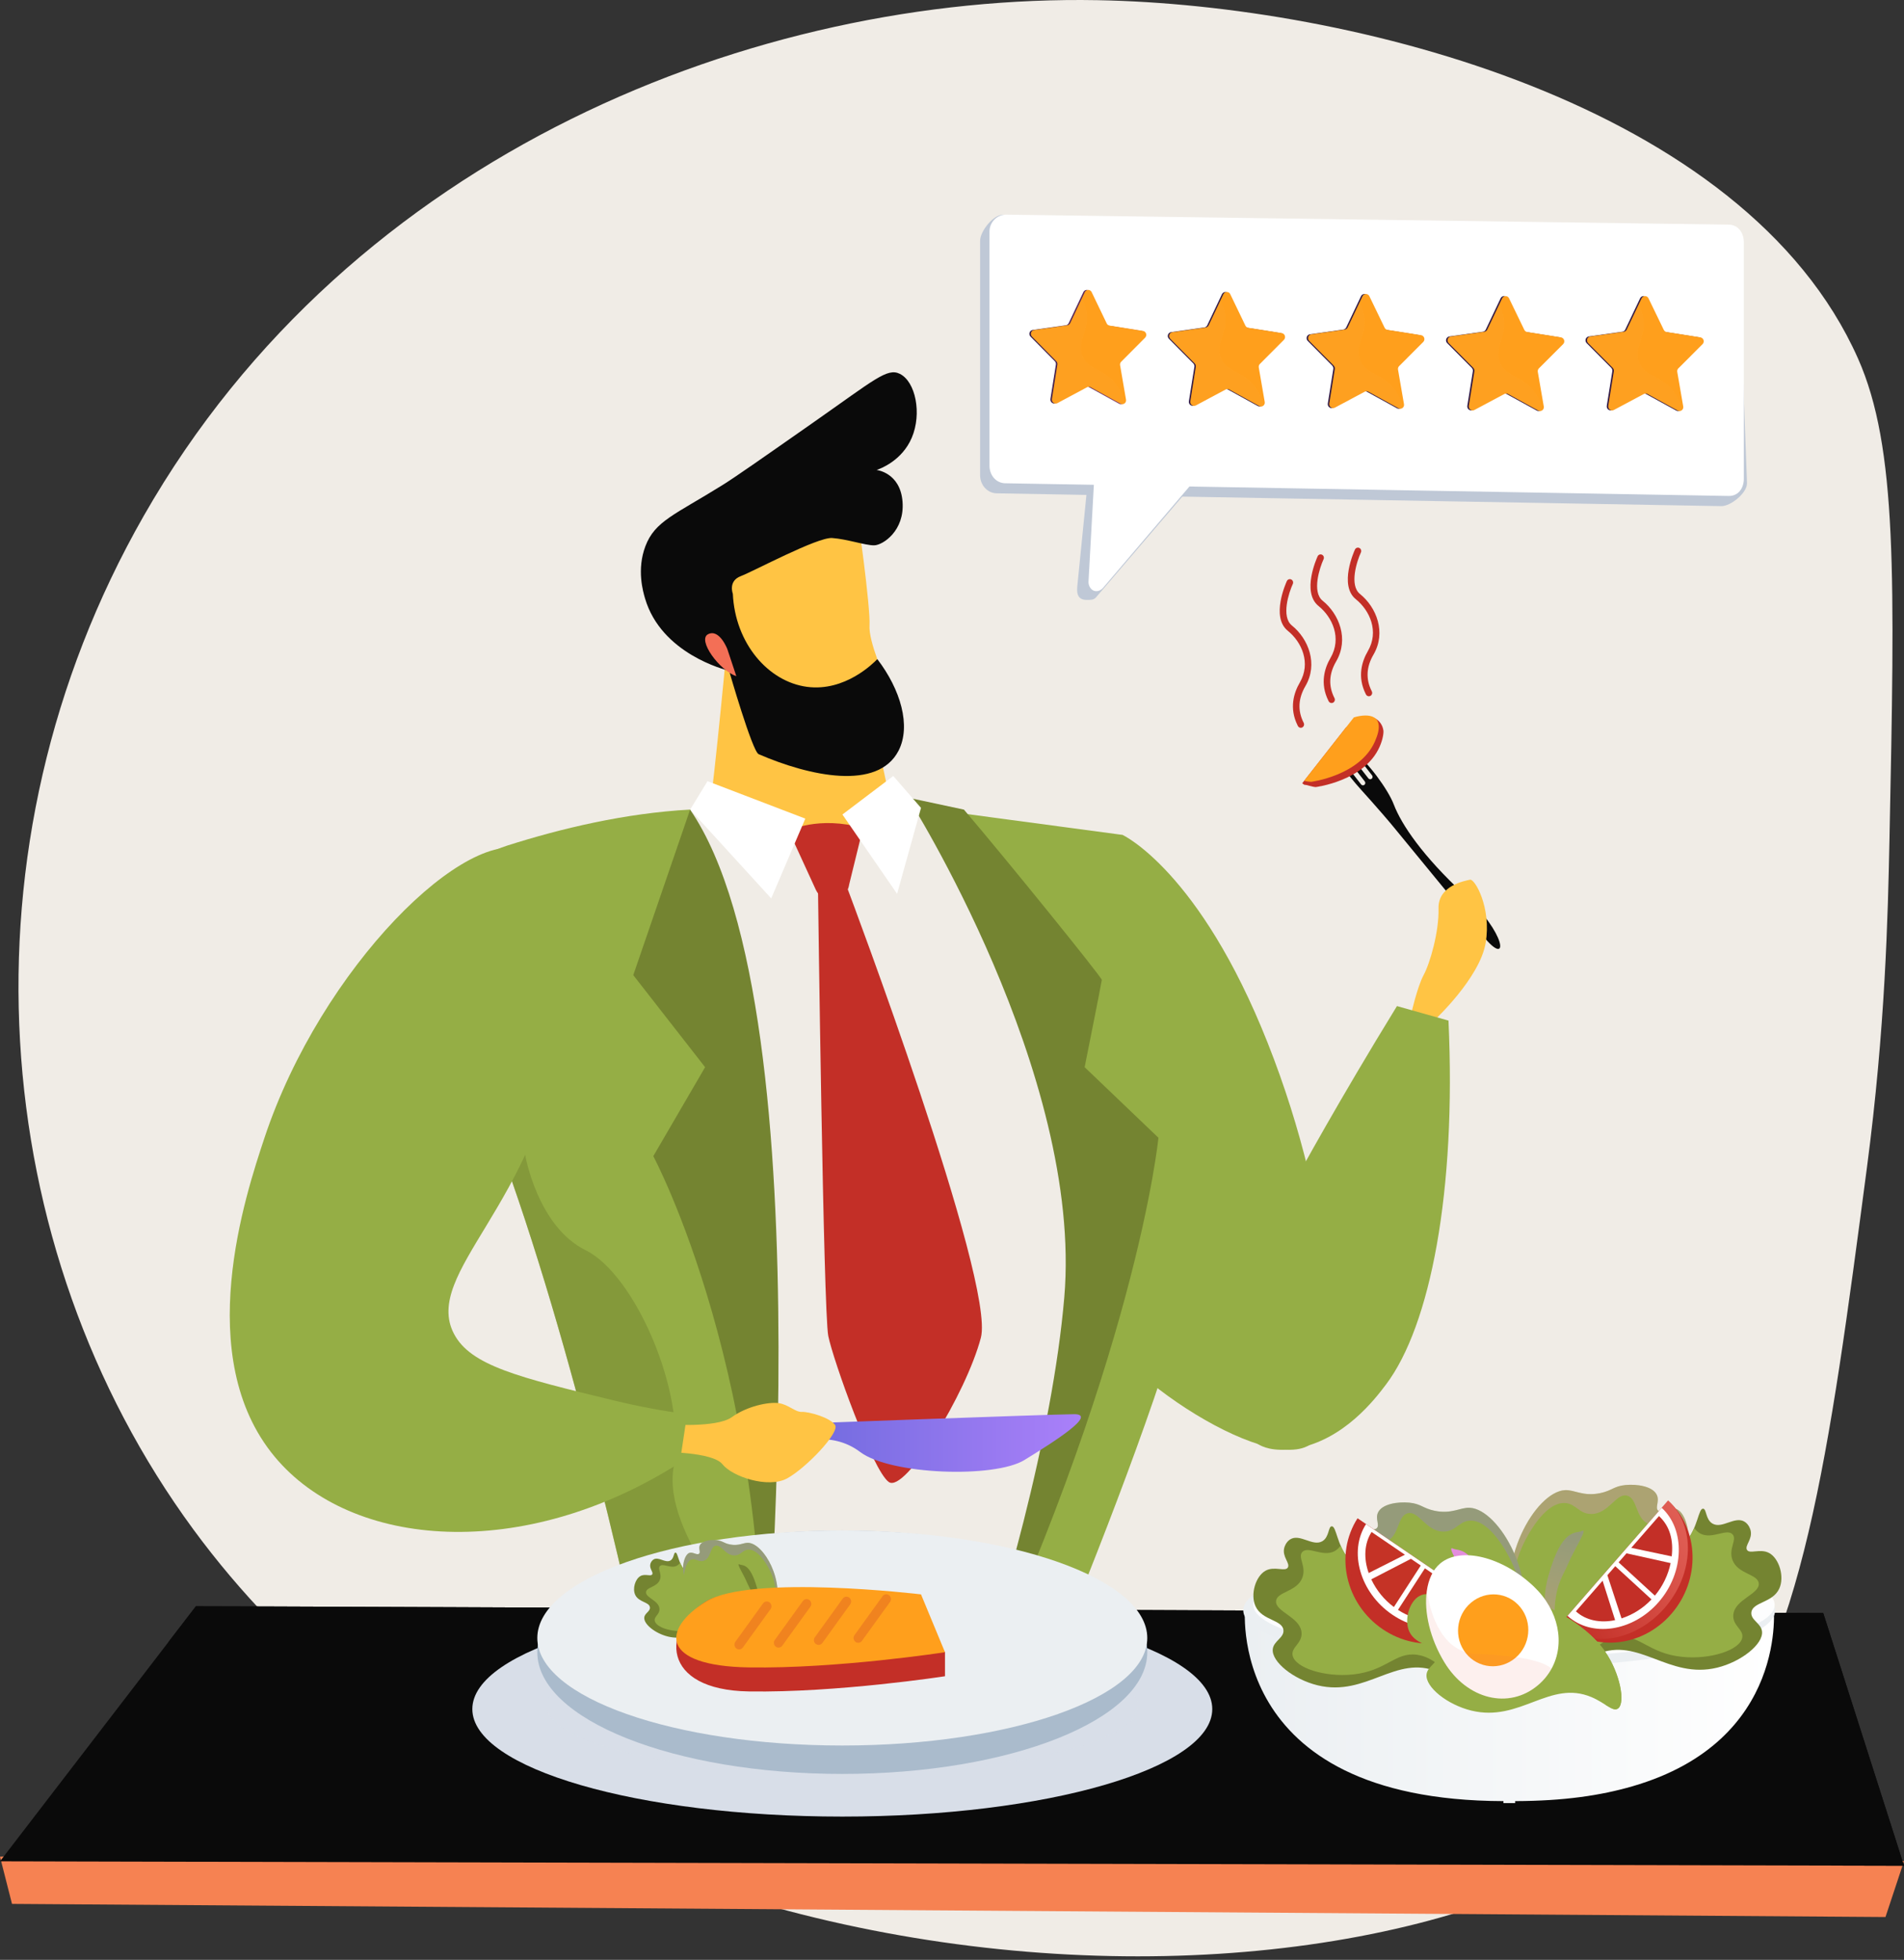 <svg width="271" height="279" viewBox="0 0 271 279" fill="none" xmlns="http://www.w3.org/2000/svg">
<rect x="0" y="0" width="271" height="279" fill="#333333" stroke="none"/>
<path d="M156.218 0.025C192.385 0.68 248.342 14.783 264.448 51.025C270.077 63.683 269.689 82.292 268.932 119.51C268.708 130.449 268.336 146.393 265.729 166.176C260.313 207.273 256.627 235.248 242.675 251.539C207.713 292.358 81.424 291.179 27.495 217.691C-1.924 177.604 -6.45 120.578 20.451 73.451C50.066 21.561 107.799 -0.852 156.218 0.025Z" fill="#F0ECE6"/>
<path d="M198.372 114.504C197.565 112.385 194.64 108.394 192.641 106.986L195.297 110.392C195.347 110.463 195.369 110.552 195.358 110.639C195.346 110.726 195.302 110.806 195.235 110.861C195.168 110.916 195.083 110.942 194.997 110.934C194.911 110.927 194.832 110.885 194.775 110.819L191.392 106.479C191.305 106.484 191.219 106.508 191.142 106.551C191.065 106.593 190.998 106.652 190.945 106.724C190.91 106.772 190.877 106.822 190.848 106.874L194.255 111.246C194.309 111.317 194.334 111.407 194.324 111.496C194.313 111.586 194.269 111.667 194.201 111.724C194.132 111.78 194.045 111.806 193.957 111.797C193.87 111.788 193.79 111.743 193.734 111.674L190.679 107.752C190.839 109.413 193.17 111.781 195.222 114.096C197.745 116.945 198.638 118.077 198.638 118.077C198.638 118.077 211.176 133.366 211.413 133.642C214.775 137.556 214.371 132.876 208.442 127.378C202.513 121.88 199.481 117.419 198.372 114.504Z" fill="#0A0A0A"/>
<path d="M142.257 116.974L126.765 114.331L117.5 120.021L101.885 114.763C101.885 114.763 88.105 116.636 87.806 116.537L102.55 257.4C106.515 259.627 111.594 261.311 118.018 261.57C123.302 261.789 128.594 261.512 133.828 260.743C138.236 250.293 151.199 218.092 158.398 184.685C167.161 144.004 142.257 116.974 142.257 116.974Z" fill="#F0ECE6"/>
<path d="M155.724 126.148C155.735 125.722 159.771 118.854 159.771 118.854C159.771 118.854 170.714 123.93 180.431 148.463C190.149 172.995 191.285 196.815 187.593 204.344C183.902 211.873 159.494 196.949 154.659 186.5C149.823 176.05 155.724 126.148 155.724 126.148Z" fill="#95AE45"/>
<path d="M171.31 167.11C167.948 151.908 159.771 118.855 159.771 118.855L131.088 115.01C131.088 115.01 155.032 152.884 152.322 184.685C150.012 211.784 135.436 250.292 131.174 261.092C134.303 260.735 137.41 260.197 140.48 259.479C145.548 246.469 174.417 181.159 171.31 167.11Z" fill="#95AE45"/>
<path d="M103.704 89.538C103.704 89.538 101.63 111.541 100.987 115.227L118.335 122.094L127.138 116.098L122.103 92.443L103.704 89.538Z" fill="#FFC444"/>
<path d="M121.75 72.294C122.041 72.512 123.921 86.652 123.76 89.014C123.599 91.377 126.027 96.69 126.027 96.69C126.027 96.69 118.31 101.277 114.21 100.472C110.11 99.667 103.791 90.718 102.656 87.293C101.521 83.867 108.629 75.939 108.629 75.939L121.75 72.294Z" fill="#FFC444"/>
<path d="M103.774 95.492C103.774 95.492 107.074 106.972 107.981 107.364C115.27 110.52 124.937 112.579 127.885 106.882C129.708 103.355 128.182 98.152 124.87 93.831C124.332 94.392 120.277 98.493 114.867 97.778C109.331 97.046 104.624 91.569 104.306 84.524C104.306 84.524 103.6 82.716 105.436 82.019C107.272 81.322 116.342 76.445 118.439 76.59C120.537 76.734 123.201 77.657 124.427 77.633C125.653 77.608 128.781 75.57 128.46 71.42C128.139 67.27 124.772 66.906 124.772 66.906C125.325 66.714 128.381 65.587 129.773 62.319C131.24 58.875 130.318 54.324 128.069 53.217C126.281 52.337 124.472 54.039 115.771 60.134C108.337 65.34 104.62 67.944 102.819 69.064C96.026 73.291 93.22 74.175 91.862 77.754C90.601 81.082 91.531 84.247 91.814 85.206C94.132 93.057 103.163 95.346 103.774 95.492Z" fill="#0A0A0A"/>
<path d="M103.528 92.416C103.528 92.416 102.409 89.477 100.793 90.278C99.177 91.08 102.472 95.521 104.8 96.25L103.528 92.416Z" fill="url(#paint0_radial_537_731)"/>
<path d="M154.379 151.922C154.379 151.922 156.781 139.934 156.822 139.498C156.852 139.159 143.258 122.352 137.198 115.255L129.22 113.55C129.22 113.55 154.193 152.884 151.482 184.686C149.815 204.228 142.61 229.707 136.653 246.448C161.77 193.946 164.882 161.969 164.882 161.969L154.379 151.922Z" fill="#748431"/>
<path d="M116.118 126.665L112.261 118.257C112.261 118.257 116.497 116.084 122.832 117.882L120.857 125.937C120.779 126.499 120.522 127.019 120.126 127.415C119.73 127.811 119.216 128.061 118.667 128.126V128.126C118.146 128.188 117.62 128.08 117.163 127.817C116.705 127.555 116.34 127.152 116.118 126.665V126.665Z" fill="#C32F27"/>
<path d="M119.903 115.952L127.685 127.241L131.088 115.01L127.141 110.468L119.903 115.952Z" fill="white"/>
<path d="M100.702 111.208L98.227 115.255L109.767 127.896L114.621 116.538L100.702 111.208Z" fill="white"/>
<path d="M108.812 239.827C108.538 246.616 108.041 253.236 107.281 259.552C101.153 257.357 96.978 253.759 94.284 250.586C90.203 230.331 81.68 191.688 70.793 162.378C68.232 155.484 65.538 149.11 62.744 143.611C61.661 141.484 61.046 139.14 60.944 136.743C60.842 134.346 61.254 131.955 62.152 129.74C63.05 127.524 64.412 125.538 66.141 123.922C67.87 122.306 69.924 121.099 72.157 120.387C79.842 117.939 89.012 115.749 98.225 115.252C98.225 115.252 111.109 183.314 108.812 239.827Z" fill="#95AE45"/>
<path d="M108.413 246.448C108.413 246.448 118.193 144.454 98.223 115.255L90.134 138.817L100.359 151.922L92.984 164.591C92.984 164.591 110.166 196.565 108.413 246.448Z" fill="#748431"/>
<path d="M204.168 145.227C204.168 145.227 210.62 139.237 211.459 134.22C212.298 129.203 209.906 125.075 209.235 125.232C208.563 125.389 204.655 126.035 204.746 129.332C204.836 132.628 203.531 137.147 202.626 138.81C201.722 140.472 200.8 144.557 200.8 144.557L204.168 145.227Z" fill="#FFC444"/>
<path d="M206.166 145.29L198.832 143.224C194.647 150.037 191.255 155.845 188.775 160.175C178.698 177.778 174.97 186.237 175.277 195.443C175.363 198.02 175.614 203.498 179.08 205.595C179.588 205.903 181.174 206.748 184.356 206.218C191.262 205.066 195.771 199.086 197.278 197.087C203.582 188.726 207.289 169.634 206.166 145.29Z" fill="#95AE45"/>
<path d="M196.353 106.329C194.185 111.206 187.267 112.044 187.267 112.044C186.603 111.996 186.096 111.729 185.714 111.729C185.6 111.729 185.477 111.589 185.35 111.499L185.617 111.161L191.582 103.555C192.716 102.926 194.326 102.42 195.479 102.574C195.512 102.441 195.553 102.362 195.603 102.208C195.681 102.243 195.757 102.283 195.83 102.328C196.101 102.494 196.335 102.716 196.516 102.982C196.697 103.247 196.821 103.549 196.88 103.867V103.867C196.983 104.204 196.85 105.217 196.353 106.329Z" fill="#C32F27"/>
<path d="M195.686 105.574C193.518 110.451 186.6 111.301 186.6 111.301C186.268 111.281 185.938 111.233 185.613 111.158L191.578 103.552L192.698 102.126C193.795 101.805 194.918 101.728 195.599 102.147C196.329 102.598 196.549 103.631 195.686 105.574Z" fill="#FF9F1C"/>
<path opacity="0.5" d="M108.812 239.827C108.538 246.616 108.041 253.236 107.281 259.552C101.153 257.357 96.978 253.759 94.284 250.586C90.203 230.331 81.68 191.688 70.793 162.378C71.687 160.822 72.971 161.274 74.748 164.406C74.748 164.406 76.482 174.6 83.374 177.989C90.266 181.378 97.749 198.11 95.892 208.78C94.177 218.684 106.764 230.205 108.812 239.827Z" fill="#748431"/>
<path d="M120.668 126.611L116.435 127.117C116.435 127.117 117.197 186.771 117.89 190.191C118.583 193.611 124.204 209.388 126.513 210.982C128.823 212.577 137.509 198.414 139.609 190.435C141.709 182.456 120.668 126.611 120.668 126.611Z" fill="#C32F27"/>
<path d="M1.709 271.035L0 264.321L139.247 254.923L271 264.952L268.364 272.904L1.709 271.035Z" fill="url(#paint1_radial_537_731)"/>
<path d="M27.881 228.667C28.889 228.624 259.503 229.625 259.503 229.625L271 265.604L0 264.973L27.881 228.667Z" fill="#0A0A0A"/>
<path d="M259.503 229.625C259.503 229.625 28.889 228.624 27.881 228.667L23.954 233.782C36.279 244.177 47.029 247.804 54.419 249.249C78.424 253.941 90.065 240.135 119.923 242.988C138.757 244.787 136.141 250.473 154.523 252.932C193.34 258.123 209.559 233.382 234.471 241.147C242.405 243.62 252.358 249.747 262.093 265.583L271.001 265.604L259.503 229.625Z" fill="#0A0A0A"/>
<path d="M232.334 254.297C227.865 255.591 222.658 256.38 215.656 256.404V256.686H213.989V256.404C173.976 256.296 177.236 228.519 177.236 228.519C177.644 231.043 181.046 232.699 185.673 233.767C194.877 235.903 208.987 235.752 213.989 235.614V235.551C213.989 235.551 214.214 235.566 214.823 235.587C215.43 235.566 215.656 235.551 215.656 235.551V235.614C223.323 235.82 251.21 236.061 252.431 228.519C252.431 228.519 254.738 247.805 232.334 254.297Z" fill="url(#paint2_linear_537_731)"/>
<path d="M214.809 237.371C235.713 237.371 252.658 233.733 252.658 229.246C252.658 224.759 235.713 221.122 214.809 221.122C193.906 221.122 176.96 224.759 176.96 229.246C176.96 233.733 193.906 237.371 214.809 237.371Z" fill="url(#paint3_linear_537_731)"/>
<path style="mix-blend-mode:multiply" opacity="0.9" d="M215.486 235.915C235.98 235.915 252.594 232.58 252.594 228.466C252.594 224.352 235.98 221.016 215.486 221.016C194.992 221.016 178.379 224.352 178.379 228.466C178.379 232.58 194.992 235.915 215.486 235.915Z" fill="url(#paint4_linear_537_731)"/>
<path d="M223.56 237.109C222.454 236.341 223.233 232.089 225.403 228.97C228.475 224.547 234.471 222.208 235.891 221.69C237.435 221.127 238.802 220.807 239.979 219.432C241.678 217.447 241.726 214.74 242.405 214.772C242.914 214.796 242.736 216.298 243.734 216.891C245.112 217.71 246.951 215.735 248.348 216.653C248.952 217.051 249.144 217.77 249.162 217.848C249.483 219.114 248.304 220.01 248.642 220.622C249.014 221.296 250.539 220.386 251.816 221.089C253.236 221.871 254.026 224.473 253.242 226.16C252.295 228.2 249.443 228.045 249.276 229.536C249.152 230.64 250.676 231.077 250.795 232.265C250.973 234.056 247.841 236.568 244.408 237.404C237.453 239.095 233.259 232.957 227.31 235.485C225.363 236.308 224.283 237.612 223.56 237.109Z" fill="#748431"/>
<path d="M230.284 233.058C233.389 232.64 234.598 235.371 239.417 235.867C243.43 236.279 247.666 234.908 247.981 233.125C248.187 231.967 246.596 231.44 246.701 229.922C246.858 227.673 250.48 226.953 250.33 225.408C250.196 224.034 247.287 224.114 246.565 222.018C246.017 220.425 247.273 219.181 246.605 218.435C245.789 217.523 243.719 219.168 242.065 218.34C241.693 218.147 241.375 217.86 241.141 217.506C240.853 218.205 240.462 218.854 239.981 219.431C238.803 220.806 237.437 221.123 235.893 221.689C234.473 222.207 228.477 224.546 225.405 228.969C223.238 232.088 222.459 236.34 223.562 237.108C223.986 237.407 224.532 237.077 225.302 236.59C227.178 234.038 228.915 233.242 230.284 233.058Z" fill="#95AE45"/>
<path d="M223.337 239.693C221.641 238.777 217.297 236.105 215.557 230.88C212.719 222.36 218.589 212.391 222.72 212.136C224.116 212.049 225.284 213.072 227.755 212.561C229.453 212.208 229.683 211.565 231.386 211.404C232.933 211.258 235.268 211.552 235.834 212.851C236.222 213.752 235.536 214.604 236.003 215.049C236.56 215.579 237.702 214.51 238.632 214.844C239.99 215.332 240.891 218.825 239.928 221.42C238.24 225.976 231.992 224.683 227.376 229.541C224.497 232.57 223.605 236.574 223.337 239.693Z" fill="#95AE45"/>
<path style="mix-blend-mode:multiply" opacity="0.3" d="M222.457 238.185C222.457 238.185 218.423 231.391 220.367 224.408C222.311 217.425 224.26 218.371 225.168 217.939C226.075 217.507 224.077 220.51 223.108 222.816C222.14 225.122 219.9 227.179 222.457 238.185Z" fill="url(#paint5_linear_537_731)"/>
<path style="mix-blend-mode:multiply" opacity="0.3" d="M238.629 214.844C237.7 214.51 236.557 215.579 236 215.049C235.534 214.604 236.225 213.755 235.832 212.851C235.266 211.557 232.931 211.259 231.384 211.404C229.681 211.564 229.451 212.208 227.753 212.561C225.282 213.072 224.114 212.049 222.718 212.136C218.664 212.386 212.933 221.996 215.408 230.409C214.978 227.197 215.093 223.342 216.864 219.727C217.216 219.007 219.775 213.776 222.774 213.967C224.316 214.067 224.741 215.525 226.483 215.526C228.996 215.526 230.012 212.494 231.599 212.919C233.106 213.323 232.763 216.212 234.658 216.938C236.009 217.454 236.918 216.271 238.039 216.62C238.865 216.877 239.673 217.925 240.108 220.832C240.756 218.323 239.891 215.297 238.629 214.844Z" fill="url(#paint6_linear_537_731)"/>
<path d="M208.391 239.619C209.496 238.851 208.718 234.599 206.547 231.48C203.474 227.057 197.478 224.718 196.059 224.2C194.514 223.637 193.148 223.318 191.97 221.942C190.271 219.957 190.223 217.25 189.544 217.282C189.035 217.306 189.214 218.808 188.216 219.401C186.837 220.22 184.998 218.245 183.601 219.163C182.997 219.561 182.805 220.28 182.787 220.358C182.466 221.625 183.646 222.52 183.308 223.132C182.935 223.806 181.41 222.897 180.134 223.599C178.713 224.381 177.924 226.983 178.707 228.675C179.655 230.715 182.506 230.56 182.673 232.051C182.797 233.155 181.273 233.592 181.154 234.78C180.976 236.572 184.108 239.083 187.541 239.919C194.497 241.611 198.691 235.472 204.639 238C206.589 238.818 207.667 240.122 208.391 239.619Z" fill="#748431"/>
<path d="M201.671 235.568C198.566 235.15 197.358 237.881 192.538 238.377C188.525 238.789 184.289 237.418 183.974 235.635C183.769 234.477 185.359 233.95 185.254 232.432C185.097 230.183 181.475 229.463 181.625 227.918C181.759 226.544 184.668 226.624 185.39 224.528C185.939 222.935 184.682 221.691 185.35 220.945C186.166 220.034 188.237 221.678 189.89 220.85C190.262 220.657 190.58 220.37 190.814 220.016C191.104 220.715 191.497 221.364 191.979 221.941C193.157 223.316 194.523 223.633 196.068 224.199C197.487 224.717 203.483 227.056 206.556 231.479C208.723 234.598 209.501 238.85 208.399 239.618C207.975 239.917 207.429 239.587 206.659 239.1C204.777 236.548 203.036 235.752 201.671 235.568Z" fill="#95AE45"/>
<path d="M208.615 242.205C210.309 241.287 214.654 238.615 216.394 233.39C219.231 224.87 213.361 214.901 209.23 214.646C207.835 214.559 206.666 215.582 204.195 215.071C202.498 214.719 202.267 214.075 200.564 213.914C199.018 213.768 196.682 214.063 196.117 215.361C195.728 216.257 196.415 217.114 195.949 217.559C195.391 218.09 194.249 217.02 193.319 217.354C191.96 217.842 191.06 221.335 192.022 223.931C193.71 228.486 199.959 227.193 204.575 232.051C207.453 235.081 208.345 239.08 208.615 242.205Z" fill="#95AE45"/>
<path d="M209.494 240.695C209.494 240.695 213.528 233.901 211.584 226.918C209.641 219.936 207.69 220.881 206.783 220.449C205.875 220.017 207.874 223.02 208.843 225.326C209.811 227.632 212.05 229.689 209.494 240.695Z" fill="url(#paint7_linear_537_731)"/>
<path style="mix-blend-mode:multiply" opacity="0.3" d="M193.319 217.354C194.25 217.02 195.391 218.09 195.949 217.559C196.416 217.114 195.725 216.265 196.117 215.361C196.683 214.063 199.018 213.769 200.564 213.914C202.267 214.074 202.498 214.719 204.196 215.071C206.666 215.582 207.835 214.559 209.23 214.646C213.286 214.897 219.015 224.507 216.541 232.919C216.971 229.707 216.856 225.852 215.086 222.237C214.733 221.517 212.17 216.286 209.175 216.477C207.632 216.577 207.208 218.035 205.466 218.036C202.953 218.036 201.936 215.004 200.35 215.429C198.843 215.833 199.185 218.722 197.291 219.448C195.939 219.964 195.03 218.781 193.909 219.13C193.083 219.387 192.277 220.435 191.841 223.342C191.195 220.833 192.058 217.807 193.319 217.354Z" fill="url(#paint8_linear_537_731)"/>
<path d="M237.426 213.606C241.89 217.698 242.084 224.939 237.863 229.778C233.641 234.617 226.606 235.224 222.142 231.131L237.426 213.606Z" fill="#C32F27"/>
<path style="mix-blend-mode:multiply" opacity="0.5" d="M237.426 213.606C241.367 217.22 241.141 224.074 236.92 228.914C232.7 233.754 226.084 234.746 222.143 231.131L237.426 213.606Z" fill="url(#paint9_linear_537_731)"/>
<path style="mix-blend-mode:soft-light" d="M236.516 214.651C239.881 217.736 239.774 223.835 236.071 228.081C232.368 232.327 226.472 233.114 223.106 230.027L236.516 214.651Z" fill="url(#paint10_linear_537_731)"/>
<path d="M231.499 221.13L230.381 222.417L235.543 227.151C236.651 225.821 237.422 224.23 237.785 222.52L231.499 221.13Z" fill="#C32F27"/>
<path d="M230.796 230.39C232.414 229.866 233.879 228.938 235.06 227.688L229.904 222.959L228.784 224.243L230.796 230.39Z" fill="#C32F27"/>
<path d="M228.1 225.029L224.302 229.386C225.712 230.68 227.783 231.091 229.88 230.637L228.1 225.029Z" fill="#C32F27"/>
<path d="M232.183 220.346L237.937 221.562C238.199 219.304 237.71 217.282 236.125 215.826L232.183 220.346Z" fill="#C32F27"/>
<g style="mix-blend-mode:multiply" opacity="0.2">
<path style="mix-blend-mode:multiply" opacity="0.2" d="M231.499 221.13L230.381 222.417L235.543 227.151C236.651 225.821 237.422 224.23 237.785 222.52L231.499 221.13Z" fill="url(#paint11_linear_537_731)"/>
<path style="mix-blend-mode:multiply" opacity="0.2" d="M230.796 230.39C232.414 229.866 233.879 228.938 235.06 227.688L229.904 222.959L228.784 224.243L230.796 230.39Z" fill="url(#paint12_linear_537_731)"/>
<path style="mix-blend-mode:multiply" opacity="0.2" d="M228.1 225.029L224.302 229.386C225.712 230.68 227.783 231.091 229.88 230.637L228.1 225.029Z" fill="url(#paint13_linear_537_731)"/>
<path style="mix-blend-mode:multiply" opacity="0.2" d="M232.183 220.346L237.937 221.562C238.199 219.304 237.71 217.282 236.125 215.826L232.183 220.346Z" fill="url(#paint14_linear_537_731)"/>
</g>
<path d="M212.32 229.164C209.008 234.276 202.048 235.507 196.775 231.915C191.501 228.322 189.913 221.265 193.226 216.151L212.32 229.164Z" fill="#C32F27"/>
<path style="mix-blend-mode:multiply" opacity="0.5" d="M212.32 229.164C209.394 233.68 202.748 234.428 197.472 230.835C192.197 227.242 190.298 220.667 193.224 216.151L212.32 229.164Z" fill="url(#paint15_linear_537_731)"/>
<path style="mix-blend-mode:soft-light" d="M211.181 228.387C208.683 232.245 202.783 233.006 198.157 229.853C193.531 226.7 191.93 220.828 194.429 216.971L211.181 228.387Z" fill="url(#paint16_linear_537_731)"/>
<path d="M204.213 224.22L202.811 223.265L198.979 229.181C200.421 230.116 202.066 230.671 203.768 230.796L204.213 224.22Z" fill="#C32F27"/>
<path d="M195.175 224.83C195.912 226.398 197.017 227.753 198.392 228.773L202.22 222.865L200.821 221.911L195.175 224.83Z" fill="#C32F27"/>
<path d="M199.966 221.327L195.221 218.092C194.174 219.709 194.072 221.869 194.809 223.933L199.966 221.327Z" fill="#C32F27"/>
<path d="M205.067 224.802L204.715 230.818C206.932 230.761 208.814 229.977 209.992 228.159L205.067 224.802Z" fill="#C32F27"/>
<g style="mix-blend-mode:multiply" opacity="0.2">
<g style="mix-blend-mode:multiply" opacity="0.2">
<path d="M204.213 224.22L202.811 223.265L198.979 229.181C200.421 230.116 202.066 230.671 203.768 230.796L204.213 224.22Z" fill="#FF9F1C"/>
</g>
<g style="mix-blend-mode:multiply" opacity="0.2">
<path d="M195.175 224.83C195.912 226.398 197.017 227.753 198.392 228.773L202.22 222.865L200.821 221.911L195.175 224.83Z" fill="#FF9F1C"/>
</g>
<g style="mix-blend-mode:multiply" opacity="0.2">
<path d="M199.966 221.327L195.221 218.092C194.174 219.709 194.072 221.869 194.809 223.933L199.966 221.327Z" fill="#FF9F1C"/>
</g>
<path style="mix-blend-mode:multiply" opacity="0.2" d="M205.067 224.802L204.715 230.818C206.932 230.761 208.814 229.977 209.992 228.159L205.067 224.802Z" fill="url(#paint17_linear_537_731)"/>
</g>
<path d="M230.276 243.226C231.381 242.457 230.603 238.206 228.432 235.087C225.36 230.665 219.363 228.326 217.944 227.807C216.401 227.244 215.033 226.924 213.856 225.549C212.156 223.564 212.109 220.857 211.43 220.889C210.921 220.913 211.1 222.415 210.102 223.008C208.723 223.827 206.885 221.851 205.487 222.77C204.884 223.168 204.692 223.888 204.673 223.964C204.354 225.23 205.533 226.126 205.194 226.738C204.821 227.412 203.296 226.502 202.02 227.205C200.599 227.987 199.81 230.589 200.593 232.276C201.541 234.317 204.392 234.161 204.56 235.652C204.684 236.757 203.159 237.193 203.041 238.381C202.862 240.172 205.995 242.683 209.428 243.519C216.383 245.211 220.577 239.073 226.526 241.602C228.474 242.425 229.553 243.729 230.276 243.226Z" fill="#95AE45"/>
<path d="M223.557 239.175C220.456 238.757 219.243 241.489 214.423 241.984C210.411 242.397 206.174 241.025 205.859 239.243C205.654 238.084 207.245 237.557 207.14 236.039C206.983 233.79 203.361 233.071 203.51 231.525C203.644 230.151 206.554 230.232 207.277 228.136C207.824 226.543 206.567 225.298 207.235 224.553C208.051 223.642 210.122 225.286 211.777 224.458C212.148 224.265 212.465 223.978 212.699 223.625C212.989 224.324 213.382 224.973 213.864 225.549C215.042 226.924 216.408 227.241 217.952 227.807C219.371 228.326 225.367 230.665 228.44 235.086C230.607 238.206 231.385 242.457 230.284 243.226C229.86 243.524 229.313 243.195 228.544 242.709C226.663 240.157 224.921 239.361 223.557 239.175Z" fill="#95AE45"/>
<path d="M220.85 237.524C220.352 238.433 219.692 239.239 218.904 239.899C214.761 243.402 208.792 241.937 205.573 236.625C203.521 233.241 202.67 229.449 203.075 226.518C203.303 224.854 203.935 223.464 204.981 222.58C207.872 220.135 213.839 221.602 218.311 225.853C221.893 229.264 222.776 233.981 220.85 237.524Z" fill="url(#paint18_linear_537_731)"/>
<path d="M215.687 236.02C217.827 234.21 218.147 230.983 216.402 228.812C214.656 226.641 211.506 226.348 209.366 228.158C207.226 229.968 206.906 233.196 208.651 235.367C210.397 237.537 213.547 237.83 215.687 236.02Z" fill="#FF9F1C"/>
<path style="mix-blend-mode:multiply" opacity="0.1" d="M220.85 237.524C220.352 238.433 219.692 239.239 218.904 239.899C214.761 243.402 208.792 241.937 205.573 236.625C203.521 233.241 202.67 229.449 203.075 226.518C203.56 229.48 204.875 233.941 208.472 235.145C209.01 235.321 209.569 235.421 210.134 235.444C212.161 235.533 214.112 235.669 215.82 235.912C218.027 236.227 219.825 236.718 220.85 237.524Z" fill="url(#paint19_radial_537_731)"/>
<path d="M119.886 258.605C148.968 258.605 172.544 251.753 172.544 243.301C172.544 234.85 148.968 227.998 119.886 227.998C90.804 227.998 67.228 234.85 67.228 243.301C67.228 251.753 90.804 258.605 119.886 258.605Z" fill="#D8DEE8"/>
<g style="mix-blend-mode:multiply" opacity="0.3">
<path d="M119.886 252.533C143.111 252.533 161.938 248.202 161.938 242.859C161.938 237.515 143.111 233.184 119.886 233.184C96.662 233.184 77.835 237.515 77.835 242.859C77.835 248.202 96.662 252.533 119.886 252.533Z" fill="#D8DEE8"/>
</g>
<path d="M119.886 252.534C143.86 252.534 163.294 244.777 163.294 235.207C163.294 225.637 143.86 217.879 119.886 217.879C95.912 217.879 76.478 225.637 76.478 235.207C76.478 244.777 95.912 252.534 119.886 252.534Z" fill="#AABBCC"/>
<path d="M119.886 248.487C143.86 248.487 163.294 241.635 163.294 233.184C163.294 224.732 143.86 217.88 119.886 217.88C95.912 217.88 76.478 224.732 76.478 233.184C76.478 241.635 95.912 248.487 119.886 248.487Z" fill="url(#paint20_linear_537_731)"/>
<path d="M111.155 202.766C111.155 202.766 149.502 201.342 152.875 201.323C156.248 201.304 150.094 205.205 145.823 207.837C141.552 210.47 126.724 209.955 122.435 206.707C118.147 203.458 113.119 205.531 113.119 205.531C113.119 205.531 111.237 206.794 105.894 206.707C100.552 206.619 105.971 202.957 111.155 202.766Z" fill="url(#paint21_linear_537_731)"/>
<path d="M94.785 202.766C94.785 202.766 101.976 203.323 104.16 201.744C106.345 200.166 109.392 199.555 110.814 199.746C112.235 199.937 113.168 201.04 114.143 200.996C115.119 200.952 118.146 201.792 118.859 202.861C119.571 203.93 114.68 209.032 112.013 210.472C109.346 211.912 104.243 210.233 102.826 208.446C101.409 206.66 94.229 206.707 94.229 206.707L94.785 202.766Z" fill="#FFC444"/>
<path d="M75.182 121.143C66.616 117.101 45.697 137.728 37.64 161.99C34.933 170.144 27.29 193.161 39.096 207.374C50.041 220.56 74.568 222.386 96.757 208.239C97.102 205.933 97.448 203.628 97.794 201.323C94.307 200.858 90.845 200.209 87.423 199.378C73.802 196.07 66.977 194.413 64.608 189.868C60.098 181.22 76.538 171.365 79.746 147.507C79.867 146.582 82.657 124.67 75.182 121.143Z" fill="#95AE45"/>
<path d="M106.08 232.822C106.662 232.417 106.253 230.172 105.11 228.525C103.487 226.189 100.32 224.954 99.571 224.681C98.756 224.382 98.034 224.214 97.412 223.487C96.514 222.439 96.491 221.009 96.132 221.026C95.863 221.039 95.957 221.832 95.43 222.145C94.703 222.578 93.731 221.534 92.994 222.02C92.783 222.171 92.631 222.394 92.564 222.649C92.395 223.317 93.017 223.791 92.838 224.114C92.644 224.47 91.836 223.989 91.162 224.361C90.412 224.774 89.998 226.147 90.409 227.038C90.909 228.116 92.415 228.033 92.504 228.821C92.569 229.405 91.764 229.634 91.701 230.261C91.604 231.21 93.261 232.535 95.074 232.976C98.747 233.871 100.962 230.628 104.099 231.962C105.128 232.399 105.698 233.091 106.08 232.822Z" fill="#748431"/>
<path d="M102.532 230.683C100.894 230.462 100.254 231.906 97.708 232.166C95.59 232.384 93.353 231.661 93.186 230.719C93.078 230.107 93.918 229.823 93.865 229.027C93.783 227.84 91.87 227.46 91.949 226.639C92.019 225.913 93.556 225.956 93.938 224.847C94.229 224.008 93.564 223.349 93.916 222.956C94.347 222.475 95.44 223.344 96.314 222.906C96.509 222.804 96.676 222.653 96.799 222.466C96.951 222.835 97.157 223.178 97.411 223.483C98.033 224.209 98.755 224.378 99.57 224.677C100.32 224.95 103.486 226.185 105.109 228.521C106.253 230.168 106.661 232.413 106.079 232.818C105.855 232.974 105.567 232.802 105.16 232.545C104.172 231.2 103.254 230.781 102.532 230.683Z" fill="#95AE45"/>
<path d="M106.199 234.186C107.093 233.701 109.387 232.295 110.306 229.532C111.806 225.032 108.705 219.768 106.522 219.633C105.785 219.587 105.163 220.131 103.863 219.857C102.967 219.672 102.845 219.331 101.945 219.247C101.129 219.169 99.896 219.325 99.597 220.01C99.39 220.486 99.754 220.937 99.508 221.172C99.217 221.451 98.611 220.887 98.12 221.063C97.401 221.321 96.926 223.163 97.435 224.536C98.325 226.941 101.626 226.259 104.064 228.824C105.583 230.426 106.056 232.539 106.199 234.186Z" fill="#95AE45"/>
<path d="M106.662 233.39C106.662 233.39 108.797 229.807 107.766 226.115C106.736 222.424 105.71 222.93 105.231 222.699C104.751 222.469 105.807 224.057 106.319 225.275C106.83 226.493 108.009 227.579 106.662 233.39Z" fill="#748431"/>
<path style="mix-blend-mode:multiply" opacity="0.3" d="M98.122 221.065C98.613 220.889 99.215 221.453 99.51 221.174C99.756 220.939 99.392 220.488 99.599 220.012C99.897 219.328 101.131 219.171 101.947 219.249C102.847 219.333 102.969 219.674 103.865 219.859C105.17 220.13 105.787 219.589 106.524 219.635C108.665 219.767 111.691 224.842 110.384 229.284C110.611 227.592 110.551 225.553 109.615 223.644C109.429 223.264 108.075 220.501 106.494 220.602C105.679 220.654 105.455 221.425 104.535 221.425C103.209 221.425 102.671 219.824 101.833 220.049C101.038 220.262 101.22 221.788 100.218 222.171C99.504 222.444 99.024 221.819 98.432 222.003C97.996 222.139 97.57 222.692 97.34 224.227C97 222.902 97.456 221.304 98.122 221.065Z" fill="url(#paint22_linear_537_731)"/>
<path d="M131.088 230.392C131.088 230.392 106.792 224.064 100.473 227.997C94.153 231.931 93.991 240.586 106.577 240.789C119.162 240.992 134.502 238.627 134.502 238.627V235.207L131.088 230.392Z" fill="#C32F27"/>
<path d="M131.088 226.972C131.088 226.972 106.792 224.064 100.473 227.997C94.153 231.93 93.991 237.167 106.577 237.37C119.162 237.573 134.502 235.207 134.502 235.207L131.088 226.972Z" fill="#FF9F1C"/>
<g style="mix-blend-mode:multiply" opacity="0.5">
<g style="mix-blend-mode:multiply" opacity="0.5">
<path d="M109.536 228.115C109.466 228.061 109.386 228.023 109.301 228.001C109.216 227.979 109.128 227.975 109.041 227.988C108.955 228.002 108.871 228.032 108.796 228.078C108.721 228.125 108.656 228.186 108.604 228.258L104.639 233.757C104.549 233.903 104.516 234.078 104.546 234.248C104.577 234.417 104.669 234.569 104.804 234.672C104.939 234.774 105.107 234.821 105.275 234.802C105.442 234.784 105.596 234.701 105.706 234.57L109.671 229.071C109.777 228.926 109.822 228.744 109.797 228.564C109.772 228.385 109.678 228.223 109.536 228.115V228.115Z" fill="#C32F27"/>
</g>
<g style="mix-blend-mode:multiply" opacity="0.5">
<path d="M115.205 227.776C115.063 227.669 114.884 227.623 114.71 227.65C114.535 227.677 114.377 227.774 114.272 227.92L110.308 233.419C110.248 233.491 110.203 233.574 110.176 233.663C110.148 233.753 110.139 233.848 110.149 233.941C110.16 234.035 110.188 234.125 110.234 234.207C110.279 234.288 110.341 234.36 110.415 234.416C110.488 234.472 110.572 234.512 110.662 234.533C110.751 234.554 110.844 234.556 110.934 234.539C111.024 234.522 111.11 234.486 111.186 234.433C111.262 234.38 111.326 234.312 111.375 234.233L115.341 228.734C115.393 228.662 115.431 228.58 115.453 228.493C115.474 228.406 115.479 228.315 115.466 228.226C115.454 228.137 115.424 228.052 115.379 227.975C115.334 227.897 115.275 227.83 115.205 227.776V227.776Z" fill="#C32F27"/>
</g>
<g style="mix-blend-mode:multiply" opacity="0.5">
<path d="M120.874 227.435C120.804 227.381 120.724 227.343 120.639 227.321C120.554 227.299 120.465 227.295 120.379 227.308C120.292 227.322 120.209 227.352 120.134 227.399C120.059 227.445 119.994 227.506 119.942 227.578L115.976 233.077C115.871 233.223 115.827 233.406 115.853 233.585C115.879 233.764 115.974 233.926 116.116 234.033C116.258 234.141 116.436 234.187 116.611 234.16C116.786 234.133 116.944 234.036 117.049 233.89L121.014 228.391C121.119 228.245 121.163 228.063 121.137 227.883C121.111 227.704 121.016 227.543 120.874 227.435Z" fill="#C32F27"/>
</g>
<g style="mix-blend-mode:multiply" opacity="0.5">
<path d="M126.544 227.093C126.402 226.985 126.224 226.94 126.049 226.966C125.874 226.993 125.717 227.09 125.612 227.236L121.646 232.735C121.587 232.806 121.542 232.889 121.516 232.978C121.489 233.068 121.48 233.162 121.49 233.255C121.501 233.349 121.529 233.439 121.575 233.52C121.621 233.601 121.682 233.672 121.755 233.728C121.829 233.784 121.912 233.824 122.001 233.845C122.09 233.866 122.183 233.869 122.272 233.852C122.362 233.835 122.448 233.799 122.524 233.747C122.6 233.695 122.664 233.628 122.714 233.549L126.679 228.049C126.785 227.904 126.83 227.721 126.804 227.542C126.779 227.363 126.685 227.201 126.544 227.093V227.093Z" fill="#C32F27"/>
</g>
</g>
<path d="M248.653 68.809C248.653 70.187 246.338 72.076 244.995 72.052L141.849 70.229C140.532 70.206 139.501 69.035 139.501 67.667V34.273C139.501 32.909 141.386 30.568 142.704 30.585L245.014 33.273C245.662 33.286 246.28 33.56 246.733 34.035C247.187 34.511 247.441 35.149 247.44 35.815L248.653 68.809Z" fill="#BFC8D6"/>
<path d="M154.755 69.243L169.745 68.981L156 85.037C155.66 85.436 155.162 85.398 154.656 85.401C153.139 85.412 153.297 84.018 153.331 83.496L154.755 69.243Z" fill="#BFC8D6"/>
<path d="M248.202 68.152C248.202 69.53 247.393 70.628 246.049 70.605L143.079 68.797C141.762 68.774 140.835 67.649 140.835 66.285V32.993C140.832 32.671 140.892 32.353 141.011 32.055C141.13 31.758 141.306 31.487 141.528 31.26C141.75 31.033 142.014 30.854 142.304 30.733C142.595 30.612 142.906 30.551 143.219 30.555L246.049 31.979C247.393 31.998 248.202 33.13 248.202 34.508V68.152Z" fill="white"/>
<path d="M155.759 67.804L170.754 67.544L157.005 83.68C156.666 84.078 156.126 84.277 155.66 84.083C155.195 83.889 154.901 83.313 154.93 82.789L155.759 67.804Z" fill="white"/>
<path d="M155.164 41.579L157.312 46.045C157.351 46.126 157.409 46.197 157.48 46.25C157.551 46.304 157.634 46.339 157.721 46.353L162.476 47.109C162.576 47.125 162.67 47.169 162.747 47.236C162.825 47.304 162.882 47.392 162.914 47.491C162.946 47.589 162.95 47.695 162.927 47.797C162.903 47.898 162.853 47.99 162.782 48.064L159.368 51.497C159.304 51.561 159.257 51.639 159.231 51.726C159.204 51.813 159.199 51.905 159.215 51.995L160.057 56.892C160.075 56.994 160.064 57.098 160.027 57.194C159.99 57.289 159.927 57.372 159.846 57.433C159.765 57.493 159.669 57.529 159.569 57.537C159.469 57.544 159.369 57.522 159.28 57.474L155.023 55.125C154.946 55.082 154.86 55.059 154.773 55.058C154.685 55.057 154.599 55.078 154.521 55.12L150.296 57.386C150.205 57.433 150.104 57.453 150.003 57.444C149.902 57.435 149.806 57.397 149.724 57.335C149.643 57.273 149.58 57.19 149.542 57.093C149.504 56.997 149.494 56.891 149.511 56.789L150.287 51.912C150.302 51.822 150.295 51.73 150.267 51.643C150.24 51.557 150.192 51.478 150.129 51.414L146.681 47.924C146.608 47.852 146.556 47.761 146.531 47.661C146.506 47.561 146.509 47.456 146.539 47.357C146.569 47.258 146.626 47.17 146.703 47.103C146.779 47.035 146.873 46.991 146.972 46.975L151.705 46.304C151.791 46.291 151.873 46.258 151.943 46.206C152.013 46.154 152.07 46.085 152.109 46.005L154.201 41.576C154.246 41.484 154.314 41.407 154.4 41.353C154.485 41.299 154.583 41.27 154.683 41.271C154.783 41.271 154.881 41.3 154.966 41.355C155.051 41.409 155.12 41.487 155.164 41.579V41.579Z" fill="url(#paint23_linear_537_731)"/>
<path d="M155.374 41.58L157.522 46.047C157.561 46.128 157.619 46.199 157.69 46.252C157.761 46.306 157.844 46.341 157.931 46.355L162.686 47.11C162.786 47.126 162.88 47.17 162.958 47.238C163.035 47.305 163.092 47.393 163.124 47.492C163.156 47.591 163.16 47.697 163.137 47.798C163.113 47.9 163.063 47.992 162.992 48.066L159.578 51.499C159.515 51.563 159.468 51.642 159.441 51.728C159.415 51.815 159.409 51.907 159.425 51.997L160.267 56.894C160.285 56.995 160.275 57.1 160.237 57.196C160.2 57.291 160.137 57.374 160.056 57.435C159.975 57.495 159.879 57.531 159.779 57.539C159.679 57.546 159.579 57.524 159.49 57.475L155.233 55.127C155.156 55.084 155.07 55.061 154.983 55.06C154.895 55.059 154.809 55.08 154.731 55.122L150.506 57.388C150.416 57.435 150.314 57.455 150.213 57.446C150.112 57.437 150.015 57.4 149.934 57.338C149.852 57.276 149.789 57.192 149.751 57.095C149.713 56.999 149.703 56.893 149.72 56.791L150.496 51.914C150.511 51.824 150.504 51.732 150.477 51.645C150.449 51.559 150.402 51.48 150.338 51.416L146.889 47.926C146.817 47.854 146.765 47.763 146.74 47.663C146.715 47.563 146.717 47.457 146.748 47.358C146.778 47.26 146.834 47.172 146.911 47.104C146.987 47.037 147.081 46.992 147.18 46.977L151.913 46.306C151.999 46.294 152.081 46.26 152.151 46.208C152.222 46.156 152.279 46.087 152.317 46.007L154.409 41.578C154.454 41.486 154.523 41.408 154.608 41.354C154.693 41.3 154.792 41.271 154.892 41.271C154.993 41.272 155.091 41.301 155.176 41.355C155.261 41.41 155.33 41.488 155.374 41.58V41.58Z" fill="#FF9F1C"/>
<g opacity="0.15">
<path opacity="0.15" d="M158.31 54.075C156.672 52.457 154.839 52.53 154.087 50.672C153.244 48.591 155.002 47.154 154.683 44.607C154.585 43.867 154.339 43.155 153.961 42.517L152.312 46C152.273 46.08 152.216 46.149 152.146 46.201C152.076 46.253 151.994 46.287 151.908 46.299L147.178 46.977C147.078 46.992 146.985 47.037 146.908 47.104C146.832 47.172 146.775 47.26 146.745 47.359C146.715 47.457 146.712 47.563 146.737 47.663C146.762 47.763 146.814 47.854 146.887 47.926L150.336 51.416C150.399 51.48 150.447 51.559 150.474 51.645C150.502 51.732 150.509 51.824 150.494 51.914L149.718 56.791C149.7 56.893 149.711 56.999 149.749 57.096C149.786 57.192 149.85 57.276 149.931 57.338C150.013 57.4 150.109 57.438 150.21 57.446C150.312 57.455 150.413 57.435 150.504 57.388L154.729 55.122C154.807 55.08 154.893 55.059 154.98 55.06C155.068 55.061 155.154 55.084 155.231 55.127L159.488 57.476C159.59 57.534 159.709 57.556 159.824 57.538C159.94 57.52 160.047 57.463 160.127 57.376C159.692 55.771 158.998 54.755 158.31 54.075Z" fill="#F0ECE6"/>
</g>
<path d="M174.89 41.872L177.048 46.35C177.087 46.432 177.144 46.503 177.215 46.557C177.287 46.611 177.37 46.646 177.457 46.66L182.227 47.416C182.327 47.432 182.421 47.476 182.498 47.543C182.576 47.61 182.634 47.697 182.666 47.796C182.698 47.894 182.704 48 182.681 48.101C182.658 48.203 182.609 48.295 182.538 48.37L179.111 51.809C179.048 51.873 179.001 51.952 178.974 52.039C178.947 52.126 178.942 52.218 178.958 52.307L179.803 57.215C179.821 57.317 179.811 57.422 179.774 57.519C179.736 57.615 179.673 57.699 179.591 57.76C179.509 57.821 179.412 57.856 179.311 57.863C179.21 57.87 179.109 57.847 179.02 57.798L174.751 55.443C174.673 55.401 174.587 55.379 174.499 55.379C174.411 55.379 174.325 55.401 174.247 55.443L170.006 57.713C169.915 57.76 169.814 57.78 169.713 57.771C169.612 57.762 169.515 57.725 169.433 57.663C169.352 57.601 169.288 57.517 169.25 57.421C169.212 57.324 169.201 57.219 169.217 57.116L169.999 52.228C170.014 52.139 170.007 52.046 169.979 51.96C169.951 51.873 169.904 51.795 169.84 51.731L166.379 48.233C166.306 48.162 166.254 48.071 166.228 47.97C166.203 47.87 166.206 47.764 166.236 47.665C166.267 47.566 166.323 47.478 166.4 47.41C166.476 47.343 166.57 47.298 166.67 47.282L171.42 46.61C171.506 46.598 171.588 46.565 171.659 46.513C171.73 46.461 171.787 46.392 171.826 46.312L173.926 41.874C173.971 41.782 174.039 41.705 174.125 41.651C174.21 41.597 174.308 41.569 174.407 41.569C174.507 41.569 174.605 41.597 174.691 41.65C174.776 41.704 174.845 41.78 174.89 41.872V41.872Z" fill="url(#paint24_linear_537_731)"/>
<path d="M175.102 41.874L177.259 46.352C177.298 46.434 177.355 46.505 177.427 46.559C177.498 46.612 177.581 46.648 177.668 46.662L182.438 47.418C182.539 47.434 182.633 47.478 182.711 47.546C182.788 47.613 182.846 47.702 182.878 47.801C182.909 47.9 182.914 48.006 182.89 48.108C182.867 48.209 182.817 48.302 182.745 48.376L179.317 51.815C179.254 51.879 179.207 51.958 179.181 52.045C179.154 52.132 179.149 52.224 179.165 52.313L180.009 57.221C180.028 57.323 180.018 57.428 179.98 57.525C179.943 57.621 179.879 57.704 179.797 57.766C179.716 57.827 179.619 57.862 179.518 57.869C179.417 57.876 179.316 57.853 179.227 57.804L174.952 55.449C174.875 55.407 174.788 55.385 174.7 55.385C174.613 55.385 174.526 55.407 174.449 55.449L170.207 57.719C170.116 57.766 170.015 57.786 169.913 57.777C169.812 57.768 169.716 57.731 169.634 57.669C169.552 57.607 169.489 57.523 169.451 57.427C169.413 57.33 169.402 57.225 169.419 57.122L170.195 52.234C170.21 52.145 170.203 52.052 170.175 51.966C170.148 51.879 170.1 51.801 170.037 51.737L166.576 48.239C166.502 48.168 166.45 48.077 166.425 47.976C166.4 47.876 166.403 47.77 166.433 47.671C166.463 47.572 166.52 47.484 166.597 47.416C166.673 47.348 166.767 47.304 166.867 47.288L171.622 46.615C171.708 46.603 171.79 46.57 171.861 46.518C171.931 46.466 171.989 46.397 172.027 46.317L174.127 41.879C174.171 41.784 174.24 41.705 174.326 41.649C174.412 41.593 174.511 41.563 174.613 41.562C174.715 41.562 174.815 41.59 174.901 41.646C174.988 41.701 175.057 41.78 175.102 41.874V41.874Z" fill="#FF9F1C"/>
<g opacity="0.15">
<path opacity="0.15" d="M178.048 54.392C176.404 52.772 174.564 52.845 173.809 50.982C172.964 48.897 174.727 47.458 174.408 44.905C174.309 44.163 174.063 43.45 173.683 42.81L172.033 46.304C171.995 46.384 171.937 46.453 171.867 46.505C171.796 46.557 171.714 46.59 171.628 46.602L166.872 47.275C166.773 47.291 166.679 47.336 166.602 47.403C166.526 47.471 166.469 47.559 166.439 47.658C166.409 47.757 166.406 47.863 166.431 47.963C166.456 48.064 166.508 48.155 166.581 48.227L170.043 51.724C170.106 51.788 170.154 51.866 170.181 51.953C170.209 52.039 170.216 52.132 170.201 52.221L169.425 57.109C169.408 57.212 169.419 57.317 169.457 57.414C169.495 57.51 169.558 57.594 169.64 57.656C169.722 57.718 169.818 57.755 169.919 57.764C170.02 57.773 170.122 57.753 170.213 57.706L174.449 55.436C174.526 55.394 174.613 55.372 174.7 55.372C174.788 55.372 174.875 55.394 174.952 55.436L179.227 57.791C179.33 57.849 179.448 57.871 179.564 57.853C179.68 57.835 179.787 57.778 179.868 57.691C179.433 56.092 178.739 55.073 178.048 54.392Z" fill="#F0ECE6"/>
</g>
<path d="M194.693 42.166L196.858 46.65C196.898 46.732 196.955 46.802 197.027 46.856C197.099 46.91 197.182 46.946 197.27 46.96L202.058 47.718C202.158 47.734 202.253 47.778 202.331 47.846C202.409 47.913 202.467 48.002 202.499 48.101C202.53 48.2 202.535 48.307 202.511 48.408C202.488 48.51 202.437 48.603 202.365 48.677L198.925 52.123C198.862 52.187 198.815 52.266 198.788 52.352C198.761 52.439 198.756 52.531 198.772 52.621L199.62 57.538C199.638 57.641 199.628 57.746 199.59 57.843C199.552 57.939 199.488 58.023 199.406 58.084C199.324 58.145 199.227 58.181 199.125 58.188C199.024 58.194 198.923 58.171 198.834 58.121L194.544 55.763C194.466 55.721 194.379 55.698 194.291 55.698C194.203 55.698 194.116 55.721 194.038 55.763L189.78 58.037C189.689 58.084 189.587 58.104 189.486 58.095C189.385 58.086 189.288 58.048 189.206 57.987C189.124 57.925 189.06 57.841 189.022 57.745C188.984 57.648 188.972 57.542 188.989 57.44L189.773 52.543C189.787 52.453 189.78 52.361 189.752 52.274C189.725 52.188 189.677 52.109 189.614 52.045L186.139 48.542C186.065 48.47 186.013 48.379 185.988 48.278C185.963 48.178 185.965 48.072 185.996 47.973C186.026 47.873 186.083 47.785 186.159 47.717C186.236 47.649 186.33 47.605 186.43 47.589L191.198 46.915C191.285 46.903 191.367 46.87 191.438 46.817C191.51 46.765 191.567 46.696 191.606 46.616L193.714 42.17C193.758 42.075 193.827 41.995 193.913 41.939C194 41.882 194.1 41.852 194.202 41.852C194.305 41.851 194.405 41.88 194.492 41.936C194.579 41.992 194.649 42.072 194.693 42.166Z" fill="url(#paint25_linear_537_731)"/>
<path d="M194.906 42.168L197.071 46.647C197.11 46.729 197.168 46.8 197.24 46.854C197.311 46.908 197.394 46.943 197.482 46.958L202.27 47.716C202.371 47.732 202.466 47.776 202.543 47.843C202.621 47.911 202.679 47.999 202.711 48.099C202.743 48.198 202.748 48.305 202.724 48.406C202.7 48.508 202.65 48.601 202.578 48.675L199.138 52.121C199.074 52.185 199.027 52.263 199 52.35C198.974 52.437 198.968 52.529 198.984 52.619L199.832 57.536C199.85 57.639 199.84 57.744 199.802 57.841C199.765 57.938 199.701 58.021 199.619 58.082C199.537 58.143 199.439 58.179 199.338 58.186C199.237 58.192 199.136 58.169 199.047 58.119L194.755 55.761C194.677 55.718 194.591 55.696 194.502 55.696C194.414 55.696 194.328 55.718 194.25 55.761L189.992 58.035C189.901 58.082 189.8 58.102 189.698 58.093C189.597 58.085 189.5 58.047 189.418 57.985C189.336 57.924 189.272 57.84 189.234 57.743C189.195 57.646 189.184 57.541 189.2 57.438L189.986 52.541C190 52.451 189.992 52.359 189.965 52.272C189.937 52.186 189.89 52.107 189.826 52.043L186.351 48.539C186.278 48.467 186.226 48.376 186.2 48.276C186.175 48.175 186.178 48.069 186.208 47.97C186.238 47.871 186.295 47.782 186.372 47.715C186.449 47.647 186.542 47.602 186.642 47.587L191.411 46.913C191.498 46.901 191.58 46.868 191.651 46.816C191.722 46.764 191.779 46.694 191.818 46.614L193.926 42.168C193.971 42.074 194.04 41.993 194.127 41.937C194.213 41.881 194.314 41.852 194.416 41.852C194.519 41.852 194.619 41.881 194.706 41.937C194.792 41.993 194.862 42.074 194.906 42.168Z" fill="#FF9F1C"/>
<g opacity="0.15">
<path opacity="0.15" d="M197.863 54.711C196.214 53.087 194.365 53.159 193.608 51.295C192.759 49.205 194.529 47.763 194.209 45.206C194.11 44.462 193.863 43.748 193.482 43.107L191.822 46.606C191.783 46.686 191.726 46.756 191.655 46.808C191.584 46.86 191.501 46.893 191.415 46.905L186.646 47.579C186.546 47.595 186.452 47.639 186.376 47.707C186.299 47.774 186.242 47.863 186.212 47.962C186.182 48.061 186.179 48.167 186.204 48.268C186.23 48.368 186.282 48.459 186.355 48.531L189.83 52.035C189.894 52.099 189.941 52.178 189.969 52.264C189.996 52.351 190.003 52.443 189.989 52.533L189.204 57.43C189.188 57.533 189.199 57.638 189.238 57.735C189.276 57.832 189.34 57.916 189.422 57.977C189.504 58.039 189.601 58.077 189.702 58.085C189.804 58.094 189.905 58.074 189.996 58.027L194.253 55.753C194.332 55.711 194.418 55.688 194.507 55.688C194.595 55.688 194.682 55.711 194.76 55.753L199.05 58.111C199.153 58.17 199.272 58.192 199.388 58.174C199.505 58.156 199.612 58.099 199.694 58.012C199.256 56.414 198.556 55.392 197.863 54.711Z" fill="#F0ECE6"/>
</g>
<path d="M214.571 42.462L216.745 46.954C216.784 47.036 216.843 47.107 216.915 47.161C216.987 47.215 217.07 47.251 217.158 47.265L221.965 48.025C222.066 48.04 222.161 48.084 222.239 48.152C222.317 48.22 222.375 48.308 222.407 48.408C222.439 48.508 222.443 48.614 222.42 48.716C222.396 48.818 222.346 48.912 222.273 48.986L218.82 52.438C218.756 52.502 218.709 52.581 218.682 52.668C218.656 52.755 218.65 52.847 218.666 52.936L219.517 57.863C219.536 57.965 219.525 58.072 219.487 58.169C219.45 58.266 219.386 58.349 219.303 58.411C219.22 58.472 219.122 58.508 219.021 58.514C218.919 58.521 218.818 58.497 218.728 58.447L214.422 56.084C214.343 56.042 214.256 56.02 214.168 56.02C214.079 56.02 213.992 56.042 213.914 56.084L209.639 58.363C209.548 58.41 209.447 58.43 209.345 58.421C209.244 58.413 209.147 58.375 209.065 58.313C208.982 58.252 208.919 58.168 208.88 58.072C208.841 57.975 208.829 57.869 208.846 57.766L209.633 52.859C209.647 52.77 209.64 52.677 209.612 52.591C209.585 52.504 209.537 52.426 209.473 52.362L205.985 48.852C205.911 48.78 205.859 48.688 205.833 48.588C205.808 48.487 205.81 48.381 205.841 48.282C205.871 48.182 205.928 48.093 206.005 48.026C206.082 47.958 206.176 47.913 206.276 47.897L211.063 47.221C211.15 47.209 211.233 47.175 211.304 47.122C211.376 47.069 211.433 46.999 211.472 46.918L213.592 42.454C213.637 42.36 213.707 42.281 213.794 42.227C213.882 42.172 213.982 42.143 214.084 42.144C214.186 42.145 214.286 42.175 214.372 42.231C214.458 42.288 214.527 42.367 214.571 42.462V42.462Z" fill="url(#paint26_linear_537_731)"/>
<path d="M214.785 42.464L216.959 46.956C216.998 47.038 217.056 47.109 217.128 47.163C217.2 47.217 217.284 47.252 217.372 47.266L222.179 48.026C222.28 48.042 222.374 48.086 222.453 48.154C222.531 48.221 222.589 48.31 222.621 48.409C222.653 48.509 222.657 48.616 222.634 48.718C222.61 48.82 222.559 48.913 222.487 48.987L219.033 52.441C218.97 52.504 218.923 52.583 218.896 52.67C218.869 52.756 218.863 52.849 218.879 52.938L219.73 57.865C219.749 57.967 219.739 58.074 219.701 58.171C219.663 58.268 219.599 58.352 219.517 58.413C219.434 58.474 219.336 58.51 219.234 58.516C219.133 58.523 219.031 58.499 218.942 58.449L214.634 56.086C214.556 56.044 214.469 56.022 214.381 56.022C214.292 56.022 214.205 56.044 214.127 56.086L209.857 58.365C209.766 58.412 209.664 58.433 209.562 58.424C209.461 58.415 209.364 58.378 209.281 58.316C209.199 58.255 209.135 58.171 209.096 58.074C209.058 57.977 209.046 57.871 209.062 57.768L209.85 52.861C209.864 52.772 209.857 52.679 209.829 52.593C209.801 52.506 209.753 52.428 209.69 52.364L206.201 48.853C206.128 48.781 206.075 48.69 206.05 48.589C206.024 48.488 206.027 48.382 206.057 48.283C206.087 48.184 206.144 48.095 206.221 48.027C206.298 47.959 206.392 47.915 206.492 47.899L211.28 47.223C211.367 47.211 211.45 47.177 211.521 47.124C211.593 47.071 211.65 47.001 211.689 46.92L213.806 42.466C213.85 42.372 213.92 42.292 214.006 42.236C214.092 42.181 214.192 42.151 214.295 42.151C214.397 42.151 214.497 42.18 214.584 42.235C214.67 42.291 214.74 42.37 214.785 42.464V42.464Z" fill="#FF9F1C"/>
<g opacity="0.15">
<path opacity="0.15" d="M217.754 55.031C216.097 53.404 214.243 53.477 213.484 51.608C212.632 49.517 214.409 48.069 214.088 45.508C213.989 44.762 213.74 44.045 213.357 43.404L211.692 46.91C211.653 46.991 211.596 47.061 211.524 47.114C211.453 47.167 211.37 47.201 211.282 47.213L206.495 47.889C206.395 47.905 206.301 47.949 206.224 48.017C206.147 48.085 206.09 48.173 206.06 48.273C206.03 48.372 206.027 48.478 206.053 48.579C206.078 48.68 206.131 48.771 206.204 48.843L209.686 52.351C209.75 52.415 209.797 52.493 209.825 52.58C209.853 52.666 209.86 52.758 209.846 52.849L209.058 57.755C209.042 57.858 209.054 57.964 209.093 58.061C209.131 58.158 209.195 58.242 209.277 58.303C209.36 58.365 209.457 58.402 209.558 58.411C209.66 58.42 209.762 58.399 209.853 58.352L214.123 56.073C214.201 56.031 214.288 56.009 214.377 56.009C214.465 56.009 214.552 56.031 214.63 56.073L218.938 58.436C219.042 58.494 219.161 58.516 219.278 58.498C219.394 58.48 219.502 58.423 219.584 58.336C219.152 56.737 218.45 55.714 217.754 55.031Z" fill="#F0ECE6"/>
</g>
<path d="M234.419 42.462L236.593 46.954C236.632 47.036 236.69 47.107 236.762 47.161C236.834 47.215 236.918 47.251 237.006 47.265L241.812 48.025C241.914 48.04 242.008 48.084 242.086 48.152C242.165 48.22 242.223 48.308 242.255 48.408C242.287 48.508 242.291 48.614 242.268 48.716C242.244 48.818 242.193 48.912 242.121 48.986L238.667 52.438C238.604 52.502 238.556 52.581 238.53 52.668C238.503 52.754 238.498 52.847 238.514 52.936L239.364 57.863C239.383 57.965 239.373 58.072 239.335 58.169C239.297 58.266 239.233 58.35 239.151 58.411C239.068 58.472 238.97 58.508 238.868 58.514C238.767 58.521 238.665 58.497 238.576 58.447L234.269 56.084C234.191 56.042 234.104 56.02 234.015 56.02C233.926 56.02 233.839 56.042 233.761 56.084L229.491 58.363C229.4 58.41 229.298 58.43 229.197 58.421C229.095 58.412 228.998 58.375 228.916 58.313C228.834 58.252 228.77 58.168 228.731 58.071C228.692 57.975 228.68 57.869 228.696 57.766L229.484 52.859C229.498 52.77 229.491 52.678 229.463 52.591C229.436 52.504 229.388 52.426 229.325 52.362L225.836 48.852C225.763 48.78 225.71 48.688 225.685 48.588C225.659 48.487 225.662 48.381 225.692 48.282C225.723 48.182 225.779 48.093 225.856 48.026C225.933 47.958 226.027 47.913 226.127 47.897L230.915 47.221C231.002 47.209 231.085 47.175 231.156 47.122C231.227 47.069 231.285 46.999 231.323 46.918L233.44 42.464C233.484 42.37 233.554 42.29 233.64 42.234C233.726 42.179 233.826 42.149 233.929 42.149C234.031 42.149 234.131 42.178 234.217 42.233C234.304 42.289 234.374 42.368 234.419 42.462V42.462Z" fill="url(#paint27_linear_537_731)"/>
<path d="M234.632 42.464L236.806 46.956C236.845 47.038 236.904 47.109 236.975 47.163C237.047 47.217 237.131 47.252 237.219 47.266L242.025 48.026C242.126 48.042 242.221 48.086 242.299 48.153C242.377 48.221 242.436 48.309 242.468 48.409C242.5 48.508 242.505 48.615 242.481 48.717C242.457 48.819 242.407 48.913 242.334 48.987L238.881 52.441C238.817 52.504 238.77 52.583 238.743 52.669C238.716 52.756 238.71 52.849 238.726 52.938L239.577 57.865C239.596 57.968 239.585 58.074 239.547 58.17C239.51 58.267 239.446 58.351 239.363 58.413C239.28 58.474 239.182 58.51 239.081 58.516C238.979 58.523 238.878 58.499 238.788 58.449L234.482 56.086C234.403 56.044 234.316 56.022 234.228 56.022C234.139 56.022 234.052 56.044 233.974 56.086L229.704 58.365C229.613 58.412 229.511 58.433 229.41 58.424C229.308 58.415 229.211 58.378 229.128 58.316C229.046 58.254 228.982 58.171 228.944 58.074C228.905 57.977 228.893 57.871 228.909 57.768L229.697 52.861C229.711 52.772 229.704 52.679 229.676 52.593C229.648 52.506 229.601 52.428 229.537 52.364L226.048 48.853C225.975 48.781 225.922 48.69 225.897 48.589C225.871 48.488 225.874 48.382 225.904 48.283C225.935 48.183 225.991 48.095 226.068 48.027C226.145 47.959 226.239 47.915 226.34 47.899L231.127 47.223C231.214 47.211 231.297 47.177 231.368 47.124C231.44 47.071 231.497 47.001 231.535 46.92L233.652 42.466C233.696 42.372 233.766 42.292 233.853 42.237C233.939 42.181 234.039 42.151 234.141 42.151C234.243 42.151 234.344 42.18 234.43 42.235C234.517 42.291 234.587 42.37 234.632 42.464V42.464Z" fill="#FF9F1C"/>
<g opacity="0.15">
<path opacity="0.15" d="M237.602 55.031C235.944 53.404 234.09 53.477 233.332 51.608C232.48 49.517 234.256 48.069 233.934 45.508C233.836 44.762 233.587 44.045 233.204 43.404L231.538 46.91C231.5 46.991 231.443 47.061 231.371 47.114C231.3 47.167 231.217 47.201 231.13 47.213L226.342 47.889C226.242 47.905 226.148 47.949 226.071 48.017C225.994 48.085 225.937 48.173 225.907 48.273C225.877 48.372 225.874 48.478 225.9 48.579C225.925 48.68 225.978 48.771 226.051 48.843L229.533 52.351C229.597 52.415 229.644 52.493 229.672 52.58C229.7 52.666 229.707 52.758 229.693 52.849L228.905 57.755C228.889 57.858 228.901 57.964 228.94 58.061C228.978 58.158 229.042 58.242 229.125 58.303C229.207 58.365 229.304 58.402 229.406 58.411C229.507 58.42 229.609 58.399 229.7 58.352L233.97 56.073C234.048 56.031 234.135 56.009 234.224 56.009C234.312 56.009 234.399 56.031 234.478 56.073L238.785 58.436C238.888 58.494 239.008 58.516 239.125 58.498C239.241 58.48 239.349 58.423 239.432 58.336C238.999 56.737 238.297 55.714 237.602 55.031Z" fill="#F0ECE6"/>
</g>
<path d="M185.146 103.607C185.059 103.607 184.974 103.582 184.901 103.536C184.827 103.489 184.767 103.423 184.728 103.343L184.701 103.29C183.451 100.801 184.17 98.599 184.992 97.188C186.635 94.374 185.263 91.384 183.294 89.798C180.839 87.819 183.064 82.93 183.161 82.72C183.187 82.663 183.224 82.612 183.27 82.57C183.315 82.528 183.369 82.495 183.427 82.474C183.485 82.452 183.546 82.443 183.608 82.446C183.669 82.449 183.729 82.465 183.785 82.492C183.841 82.519 183.891 82.557 183.932 82.604C183.973 82.651 184.005 82.705 184.026 82.765C184.046 82.824 184.055 82.887 184.052 82.951C184.049 83.014 184.034 83.075 184.008 83.132C183.445 84.353 182.323 87.792 183.874 89.041C186.229 90.938 187.645 94.515 185.796 97.682C184.776 99.429 184.687 101.166 185.532 102.849L185.562 102.908C185.598 102.982 185.615 103.063 185.612 103.145C185.608 103.227 185.585 103.307 185.543 103.376C185.501 103.446 185.442 103.504 185.372 103.544C185.303 103.584 185.224 103.605 185.144 103.605L185.146 103.607Z" fill="#C32F27"/>
<path d="M189.525 100.083C189.439 100.083 189.353 100.058 189.279 100.012C189.205 99.965 189.145 99.899 189.106 99.819L189.08 99.766C187.829 97.278 188.548 95.075 189.371 93.664C191.014 90.85 189.644 87.86 187.674 86.274C185.22 84.295 187.444 79.406 187.54 79.196C187.593 79.081 187.689 78.992 187.806 78.949C187.923 78.907 188.052 78.913 188.164 78.968C188.277 79.022 188.363 79.121 188.405 79.241C188.447 79.361 188.44 79.493 188.387 79.608C187.824 80.829 186.703 84.268 188.253 85.517C190.609 87.415 192.025 90.991 190.177 94.158C189.156 95.906 189.067 97.641 189.912 99.326L189.942 99.385C189.97 99.441 189.987 99.503 189.991 99.566C189.996 99.629 189.989 99.692 189.97 99.752C189.951 99.812 189.92 99.868 189.88 99.915C189.84 99.963 189.791 100.003 189.736 100.031C189.671 100.065 189.599 100.083 189.525 100.083V100.083Z" fill="#C32F27"/>
<path d="M194.837 99.121C194.751 99.121 194.666 99.097 194.592 99.05C194.518 99.004 194.458 98.937 194.419 98.858L194.392 98.804C193.142 96.316 193.861 94.112 194.683 92.702C196.326 89.888 194.955 86.899 192.986 85.311C190.531 83.334 192.756 78.444 192.852 78.234C192.905 78.119 193.001 78.03 193.118 77.987C193.236 77.944 193.365 77.951 193.477 78.006C193.589 78.061 193.676 78.159 193.717 78.279C193.759 78.399 193.753 78.532 193.699 78.647C193.136 79.866 192.014 83.306 193.565 84.555C195.92 86.453 197.336 90.029 195.488 93.197C194.468 94.943 194.378 96.68 195.224 98.363L195.254 98.423C195.29 98.496 195.307 98.577 195.303 98.659C195.3 98.741 195.276 98.821 195.234 98.891C195.192 98.961 195.134 99.018 195.064 99.058C194.994 99.098 194.915 99.119 194.836 99.119L194.837 99.121Z" fill="#C32F27"/>
<defs>
<radialGradient id="paint0_radial_537_731" cx="0" cy="0" r="1" gradientUnits="userSpaceOnUse" gradientTransform="translate(17814.7 5811.43) scale(1899.45 2615.82)">
<stop stop-color="#FFC444"/>
<stop offset="1" stop-color="#F36F56"/>
</radialGradient>
<radialGradient id="paint1_radial_537_731" cx="0" cy="0" r="1" gradientUnits="userSpaceOnUse" gradientTransform="translate(-242269 47933.5) scale(977635 64864.6)">
<stop stop-color="#FFC444"/>
<stop offset="1" stop-color="#F36F56"/>
</radialGradient>
<linearGradient id="paint2_linear_537_731" x1="177.173" y1="242.602" x2="252.498" y2="242.602" gradientUnits="userSpaceOnUse">
<stop stop-color="#EBEFF2"/>
<stop offset="1" stop-color="white"/>
</linearGradient>
<linearGradient id="paint3_linear_537_731" x1="165010" y1="31940.2" x2="165145" y2="38078.2" gradientUnits="userSpaceOnUse">
<stop stop-color="#EBEFF2"/>
<stop offset="1" stop-color="white"/>
</linearGradient>
<linearGradient id="paint4_linear_537_731" x1="162489" y1="29557.4" x2="162596" y2="34789.4" gradientUnits="userSpaceOnUse">
<stop stop-color="white"/>
<stop offset="1" stop-color="#EBEFF2"/>
</linearGradient>
<linearGradient id="paint5_linear_537_731" x1="221.579" y1="230.588" x2="224.509" y2="218.958" gradientUnits="userSpaceOnUse">
<stop stop-color="#E38DDD"/>
<stop offset="1" stop-color="#9571F6"/>
</linearGradient>
<linearGradient id="paint6_linear_537_731" x1="-11926.1" y1="20591.4" x2="-13324" y2="23567.1" gradientUnits="userSpaceOnUse">
<stop stop-color="#E38DDD"/>
<stop offset="1" stop-color="#9571F6"/>
</linearGradient>
<linearGradient id="paint7_linear_537_731" x1="-45831.7" y1="52166.9" x2="-46712.9" y2="51390" gradientUnits="userSpaceOnUse">
<stop stop-color="#E38DDD"/>
<stop offset="1" stop-color="#9571F6"/>
</linearGradient>
<linearGradient id="paint8_linear_537_731" x1="-146631" y1="11740.3" x2="-146215" y2="15002.5" gradientUnits="userSpaceOnUse">
<stop stop-color="#E38DDD"/>
<stop offset="1" stop-color="#9571F6"/>
</linearGradient>
<linearGradient id="paint9_linear_537_731" x1="241.274" y1="218.331" x2="221.765" y2="229.52" gradientUnits="userSpaceOnUse">
<stop stop-color="#FF9085"/>
<stop offset="1" stop-color="#C32F27"/>
</linearGradient>
<linearGradient id="paint10_linear_537_731" x1="6590.01" y1="-26483" x2="3809.16" y2="-24825.7" gradientUnits="userSpaceOnUse">
<stop stop-color="#EBEFF2"/>
<stop offset="1" stop-color="white"/>
</linearGradient>
<linearGradient id="paint11_linear_537_731" x1="10941.1" y1="-4390.13" x2="10501.8" y2="-4563.08" gradientUnits="userSpaceOnUse">
<stop stop-color="#FF9085"/>
<stop offset="1" stop-color="#C32F27"/>
</linearGradient>
<linearGradient id="paint12_linear_537_731" x1="8992.15" y1="-5534.27" x2="8675.1" y2="-5620.09" gradientUnits="userSpaceOnUse">
<stop stop-color="#FF9085"/>
<stop offset="1" stop-color="#C32F27"/>
</linearGradient>
<linearGradient id="paint13_linear_537_731" x1="7754.18" y1="-4334.22" x2="7455.13" y2="-4426.52" gradientUnits="userSpaceOnUse">
<stop stop-color="#FF9085"/>
<stop offset="1" stop-color="#C32F27"/>
</linearGradient>
<linearGradient id="paint14_linear_537_731" x1="8826.91" y1="-4295.66" x2="8490.9" y2="-4404.84" gradientUnits="userSpaceOnUse">
<stop stop-color="#FF9085"/>
<stop offset="1" stop-color="#C32F27"/>
</linearGradient>
<linearGradient id="paint15_linear_537_731" x1="43381.2" y1="104141" x2="40689.7" y2="100371" gradientUnits="userSpaceOnUse">
<stop stop-color="#FF9085"/>
<stop offset="1" stop-color="#C32F27"/>
</linearGradient>
<linearGradient id="paint16_linear_537_731" x1="37899.8" y1="90960.5" x2="35833.4" y2="88064.8" gradientUnits="userSpaceOnUse">
<stop stop-color="#EBEFF2"/>
<stop offset="1" stop-color="white"/>
</linearGradient>
<linearGradient id="paint17_linear_537_731" x1="8037.17" y1="31666.2" x2="7822.23" y2="31419.9" gradientUnits="userSpaceOnUse">
<stop stop-color="#FF9085"/>
<stop offset="1" stop-color="#C32F27"/>
</linearGradient>
<linearGradient id="paint18_linear_537_731" x1="12800.8" y1="-17880.4" x2="8843.7" y2="-18570.3" gradientUnits="userSpaceOnUse">
<stop stop-color="#EBEFF2"/>
<stop offset="1" stop-color="white"/>
</linearGradient>
<radialGradient id="paint19_radial_537_731" cx="0" cy="0" r="1" gradientUnits="userSpaceOnUse" gradientTransform="translate(10905.4 -15857.4) rotate(-40.446) scale(1522.7 1275.21)">
<stop stop-color="#FFC444"/>
<stop offset="1" stop-color="#F36F56"/>
</radialGradient>
<linearGradient id="paint20_linear_537_731" x1="68495.1" y1="71926.5" x2="146163" y2="71926.5" gradientUnits="userSpaceOnUse">
<stop stop-color="#EBEFF2"/>
<stop offset="1" stop-color="white"/>
</linearGradient>
<linearGradient id="paint21_linear_537_731" x1="153.847" y1="205.423" x2="103.697" y2="205.423" gradientUnits="userSpaceOnUse">
<stop stop-color="#AA80F9"/>
<stop offset="1" stop-color="#6165D7"/>
</linearGradient>
<linearGradient id="paint22_linear_537_731" x1="-90339.2" y1="5998.34" x2="-90223.3" y2="6907.94" gradientUnits="userSpaceOnUse">
<stop stop-color="#E38DDD"/>
<stop offset="1" stop-color="#9571F6"/>
</linearGradient>
<linearGradient id="paint23_linear_537_731" x1="146.523" y1="49.466" x2="162.951" y2="49.363" gradientUnits="userSpaceOnUse">
<stop stop-color="#311944"/>
<stop offset="1" stop-color="#893976"/>
</linearGradient>
<linearGradient id="paint24_linear_537_731" x1="11793.8" y1="8786.74" x2="14595" y2="8786.74" gradientUnits="userSpaceOnUse">
<stop stop-color="#311944"/>
<stop offset="1" stop-color="#893976"/>
</linearGradient>
<linearGradient id="paint25_linear_537_731" x1="15236.6" y1="8881.33" x2="18060.8" y2="8881.33" gradientUnits="userSpaceOnUse">
<stop stop-color="#311944"/>
<stop offset="1" stop-color="#893976"/>
</linearGradient>
<linearGradient id="paint26_linear_537_731" x1="18712.1" y1="8972.71" x2="21558.1" y2="8972.71" gradientUnits="userSpaceOnUse">
<stop stop-color="#311944"/>
<stop offset="1" stop-color="#893976"/>
</linearGradient>
<linearGradient id="paint27_linear_537_731" x1="22125.6" y1="8991.56" x2="24970.9" y2="8991.56" gradientUnits="userSpaceOnUse">
<stop stop-color="#311944"/>
<stop offset="1" stop-color="#893976"/>
</linearGradient>
</defs>
</svg>
